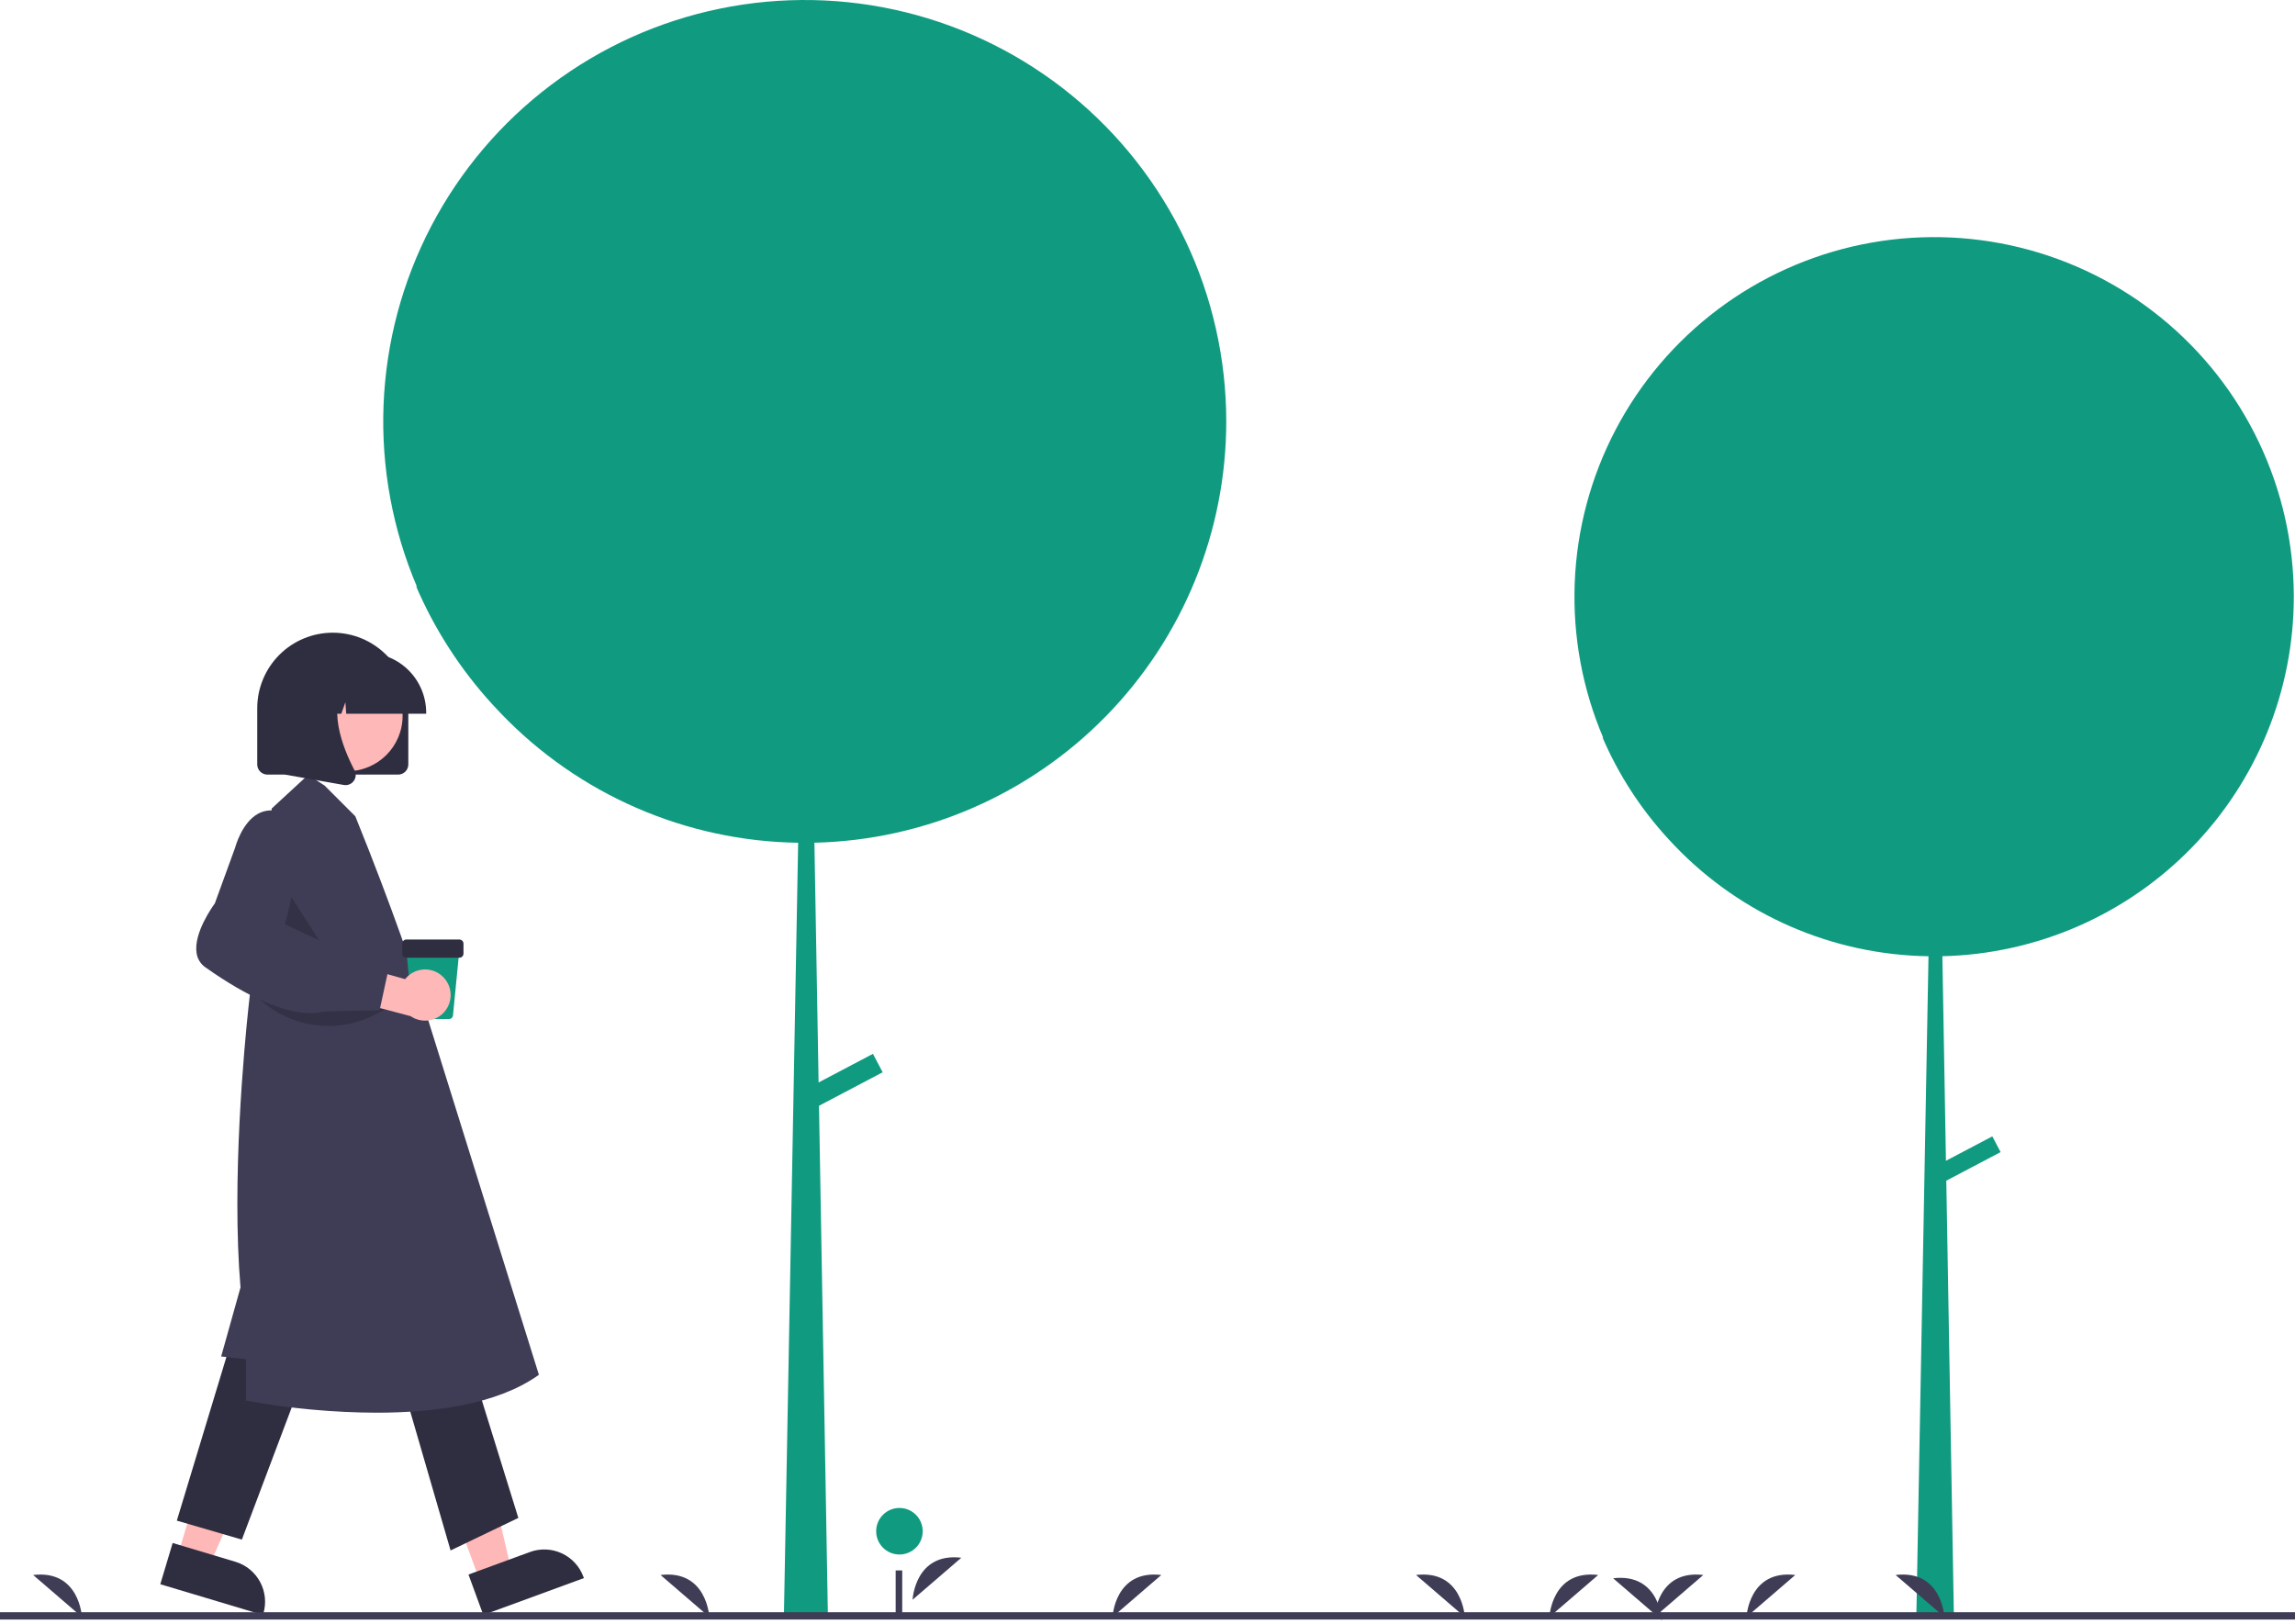 <svg width="629" height="445" viewBox="0 0 629 445" fill="none" xmlns="http://www.w3.org/2000/svg">
<path d="M48.693 426.388L57.417 429.001L71.648 396.593L58.772 392.737L48.693 426.388Z" fill="#FFB8B8"/>
<path d="M47.321 422.873L64.502 428.019C67.406 428.89 69.846 430.878 71.284 433.546C72.723 436.214 73.042 439.345 72.172 442.249L72.066 442.605L43.935 434.179L47.321 422.873Z" fill="#2F2E41"/>
<path d="M131.602 433.516L140.153 430.381L132.13 395.908L119.51 400.535L131.602 433.516Z" fill="#FFB8B8"/>
<path d="M128.397 431.524L145.237 425.35C148.083 424.307 151.228 424.437 153.978 425.711C156.728 426.986 158.86 429.301 159.903 432.147L160.031 432.496L132.46 442.605L128.397 431.524Z" fill="#2F2E41"/>
<path d="M63.321 367.721L48.464 416.75L66.292 421.95L83.378 376.635L63.321 367.721Z" fill="#2F2E41"/>
<path d="M110.121 378.864L123.493 424.921L142.064 416.007L128.693 372.921L110.121 378.864Z" fill="#2F2E41"/>
<path d="M103.162 387.171C91.27 387.117 79.406 386.022 67.705 383.901L67.407 383.841V372.511L60.617 371.756L65.916 352.828C63.446 323.668 66.956 286.739 68.092 276.11C68.352 273.617 68.524 272.218 68.524 272.218L74.482 221.569L84.453 212.366L88.982 215.313L97.384 223.715C107.15 247.749 114.899 270.376 114.948 271.83L147.699 376.783L147.478 376.939C136.106 384.967 118.77 387.171 103.162 387.171Z" fill="#3F3D56"/>
<path opacity="0.2" d="M78.708 244.034L76.418 258.328L91.921 264.723L78.708 244.034Z" fill="black"/>
<path d="M109.128 212.291H73.284C72.547 212.29 71.84 211.997 71.319 211.476C70.797 210.954 70.504 210.247 70.503 209.51V194.06C70.514 188.576 72.7 183.321 76.582 179.447C80.463 175.573 85.723 173.398 91.206 173.398C96.69 173.398 101.95 175.573 105.831 179.447C109.713 183.321 111.899 188.576 111.909 194.06V209.51C111.909 210.247 111.615 210.954 111.094 211.476C110.573 211.997 109.866 212.29 109.128 212.291Z" fill="#2F2E41"/>
<path d="M95.163 211.36C103.546 211.36 110.342 204.565 110.342 196.182C110.342 187.799 103.546 181.003 95.163 181.003C86.781 181.003 79.985 187.799 79.985 196.182C79.985 204.565 86.781 211.36 95.163 211.36Z" fill="#FFB8B8"/>
<path d="M116.807 195.605H94.889L94.664 192.458L93.541 195.605H90.166L89.72 189.368L87.493 195.605H80.963V195.296C80.968 190.954 82.695 186.791 85.765 183.721C88.835 180.651 92.998 178.924 97.34 178.919H100.43C104.772 178.924 108.934 180.651 112.005 183.721C115.075 186.791 116.802 190.954 116.807 195.296V195.605Z" fill="#2F2E41"/>
<path d="M94.71 215.175C94.545 215.175 94.38 215.16 94.218 215.132L78.168 212.3V185.775H95.835L95.398 186.285C89.312 193.383 93.897 204.891 97.172 211.119C97.413 211.576 97.521 212.091 97.482 212.605C97.444 213.12 97.261 213.613 96.954 214.028C96.697 214.383 96.36 214.672 95.97 214.872C95.58 215.071 95.148 215.175 94.71 215.175Z" fill="#2F2E41"/>
<path d="M123.028 279.287H114.231C113.949 279.288 113.677 279.183 113.467 278.993C113.258 278.804 113.128 278.543 113.101 278.262L111.34 260.213H125.919L124.158 278.261C124.132 278.543 124.001 278.804 123.792 278.993C123.583 279.183 123.311 279.288 123.028 279.287Z" fill="#109B81"/>
<path d="M125.896 262.484H111.364C111.063 262.483 110.774 262.363 110.561 262.151C110.349 261.938 110.229 261.649 110.229 261.348V258.623C110.229 258.322 110.349 258.034 110.561 257.821C110.774 257.608 111.063 257.488 111.364 257.488H125.896C126.197 257.488 126.486 257.608 126.699 257.821C126.912 258.034 127.031 258.322 127.032 258.623V261.348C127.031 261.649 126.912 261.938 126.699 262.151C126.486 262.363 126.197 262.483 125.896 262.484Z" fill="#2F2E41"/>
<path opacity="0.2" d="M68.893 271.521C72.932 276.198 78.412 279.401 84.47 280.625C90.528 281.85 96.821 281.027 102.361 278.285L105.664 276.65L68.893 271.521Z" fill="black"/>
<path d="M121.711 268.026C121.034 267.266 120.198 266.663 119.263 266.26C118.327 265.857 117.315 265.664 116.297 265.695C115.279 265.726 114.281 265.979 113.371 266.438C112.462 266.896 111.664 267.549 111.034 268.349L95.709 264.046L90.823 272.722L112.551 278.494C113.965 279.463 115.686 279.88 117.387 279.665C119.088 279.45 120.651 278.619 121.78 277.329C122.909 276.039 123.526 274.379 123.513 272.664C123.5 270.95 122.859 269.3 121.711 268.026Z" fill="#FFB8B8"/>
<path d="M85.139 277.654C77.852 277.655 67.993 273.383 56.29 265.108C55.638 264.656 55.086 264.074 54.671 263.398C54.255 262.722 53.985 261.967 53.877 261.181C53.013 255.712 58.348 248.318 58.871 247.609L64.479 232.208C64.544 231.958 66.351 225.295 70.888 222.924C71.844 222.434 72.894 222.157 73.966 222.111C75.039 222.065 76.109 222.252 77.102 222.659C85.744 225.806 78.996 250.107 78.07 253.294L89.52 258.684L96.791 263.319L106.749 264.36L104.045 276.872L88.922 277.212C87.684 277.515 86.413 277.664 85.139 277.654Z" fill="#3F3D56"/>
<path d="M628.675 163.513C628.667 148.891 625.407 134.455 619.13 121.249C612.854 108.043 603.719 96.399 592.386 87.16C581.054 77.921 567.808 71.318 553.609 67.831C539.409 64.343 524.612 64.058 510.289 66.996C495.965 69.933 482.475 76.021 470.795 84.816C459.115 93.612 449.538 104.895 442.757 117.849C435.976 130.803 432.162 145.103 431.591 159.713C431.02 174.324 433.705 188.878 439.454 202.322C439.358 202.215 439.258 202.11 439.162 202.003C443.541 212.208 449.611 221.601 457.116 229.786C457.139 229.81 457.162 229.834 457.184 229.859C457.79 230.519 458.399 231.176 459.022 231.819C468.03 241.215 478.816 248.728 490.752 253.921C502.687 259.115 515.536 261.885 528.551 262.073L525.22 443.002H535.512L533.429 323.586L548.316 315.749L546.045 311.435L533.334 318.127L532.356 262.063C558.102 261.473 582.595 250.831 600.595 232.414C618.596 213.996 628.674 189.266 628.675 163.513Z" fill="#109B81"/>
<path d="M336.087 115.465C336.078 98.33 332.257 81.412 324.902 65.936C317.547 50.46 306.841 36.814 293.56 25.986C280.28 15.159 264.757 7.422 248.116 3.334C231.476 -0.753 214.135 -1.087 197.349 2.356C180.564 5.799 164.754 12.932 151.066 23.24C137.378 33.547 126.154 46.77 118.208 61.951C110.262 77.132 105.792 93.891 105.122 111.013C104.453 128.135 107.601 145.191 114.337 160.946C114.224 160.821 114.108 160.699 113.995 160.572C119.127 172.532 126.24 183.54 135.036 193.131C135.062 193.16 135.089 193.188 135.116 193.217C135.825 193.991 136.539 194.76 137.269 195.514C147.826 206.525 160.466 215.33 174.454 221.416C188.441 227.502 203.499 230.75 218.752 230.969L214.848 443.002H226.908L224.467 303.057L241.913 293.872L239.252 288.817L224.356 296.66L223.21 230.958C253.382 230.266 282.086 217.795 303.181 196.211C324.276 174.627 336.087 145.645 336.087 115.465Z" fill="#109B81"/>
<path d="M250.115 438.432C250.115 438.432 250.737 425.405 263.482 426.919Z" fill="#3F3D56"/>
<path d="M246.514 426.035C250.037 426.035 252.893 423.18 252.893 419.657C252.893 416.134 250.037 413.278 246.514 413.278C242.991 413.278 240.135 416.134 240.135 419.657C240.135 423.18 242.991 426.035 246.514 426.035Z" fill="#109B81"/>
<path d="M247.277 430.398H245.476V443.002H247.277V430.398Z" fill="#3F3D56"/>
<path d="M424.655 443.16C424.655 443.16 425.277 430.133 438.022 431.648Z" fill="#3F3D56"/>
<path d="M304.919 443.16C304.919 443.16 305.541 430.133 318.286 431.648Z" fill="#3F3D56"/>
<path d="M478.671 443.16C478.671 443.16 479.293 430.133 492.038 431.648Z" fill="#3F3D56"/>
<path d="M453.464 443.16C453.464 443.16 454.086 430.133 466.83 431.648Z" fill="#3F3D56"/>
<path d="M401.465 443.16C401.465 443.16 400.843 430.133 388.099 431.648Z" fill="#3F3D56"/>
<path d="M194.403 443.16C194.403 443.16 193.781 430.133 181.037 431.648Z" fill="#3F3D56"/>
<path d="M22.451 443.16C22.451 443.16 21.83 430.133 9.085 431.648Z" fill="#3F3D56"/>
<path d="M532.904 443.16C532.904 443.16 532.283 430.133 519.538 431.648Z" fill="#3F3D56"/>
<path d="M455.481 444.061C455.481 444.061 454.859 431.034 442.115 432.548Z" fill="#3F3D56"/>
<path d="M629 441.854H0V443.854H629V441.854Z" fill="#3F3D56"/>
</svg>
